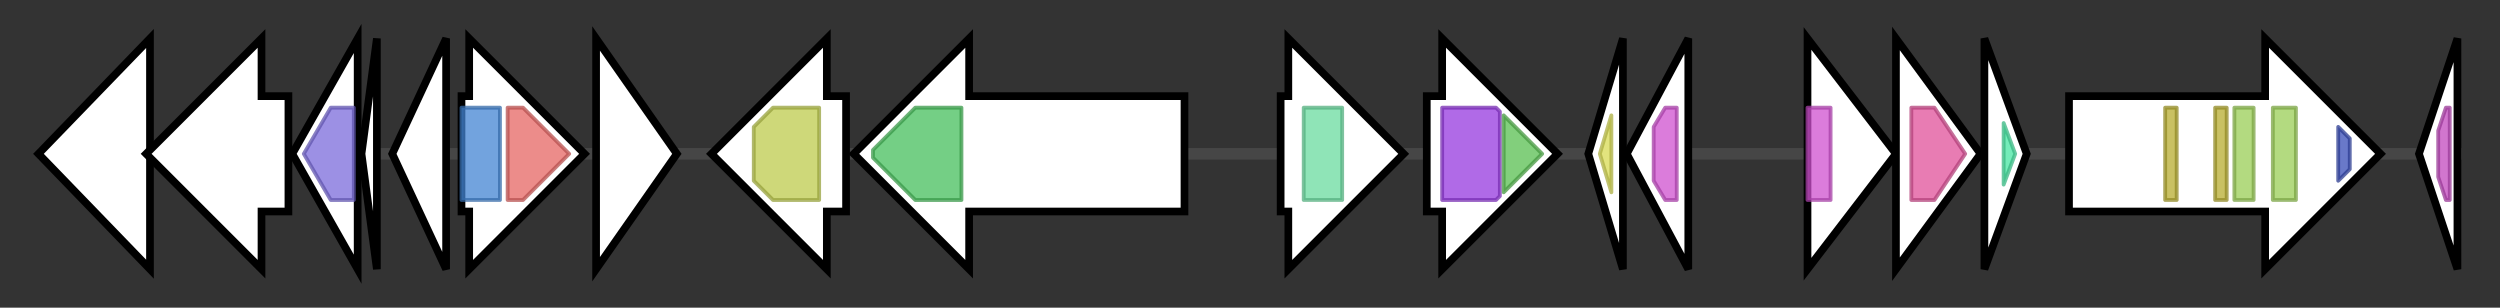 <svg version="1.1" baseProfile="full" xmlns="http://www.w3.org/2000/svg" width="650.067" height="80">
	<rect width="100%" height="100%" fill="#333333" stroke="none"/>
	<g>
		<line x1="10" y1="40.0" x2="640.067" y2="40.0" style="stroke:rgb(70,70,70); stroke-width:3 "/>
		<g>
			<title> (ctg480_1)</title>
			<polygon class=" (ctg480_1)" points="10,40 39,10 39,70" fill="rgb(255,255,255)" fill-opacity="1.0" stroke="rgb(0,0,0)" stroke-width="2"  />
		</g>
		<g>
			<title> (ctg480_2)</title>
			<polygon class=" (ctg480_2)" points="75,25 68,25 68,10 38,40 68,70 68,55 75,55" fill="rgb(255,255,255)" fill-opacity="1.0" stroke="rgb(0,0,0)" stroke-width="2"  />
		</g>
		<g>
			<title> (ctg480_3)</title>
			<polygon class=" (ctg480_3)" points="76,40 93,10 93,70" fill="rgb(255,255,255)" fill-opacity="1.0" stroke="rgb(0,0,0)" stroke-width="2"  />
			<g>
				<title>Uma2 (PF05685)
"Putative restriction endonuclease"</title>
				<polygon class="PF05685" points="79,40 86,28 92,28 92,52 86,52" stroke-linejoin="round" width="14" height="24" fill="rgb(123,107,219)" stroke="rgb(98,85,175)" stroke-width="1" opacity="0.75" />
			</g>
		</g>
		<g>
			<title> (ctg480_4)</title>
			<polygon class=" (ctg480_4)" points="94,40 98,10 98,70" fill="rgb(255,255,255)" fill-opacity="1.0" stroke="rgb(0,0,0)" stroke-width="2"  />
		</g>
		<g>
			<title> (ctg480_5)</title>
			<polygon class=" (ctg480_5)" points="102,40 116,10 116,70" fill="rgb(255,255,255)" fill-opacity="1.0" stroke="rgb(0,0,0)" stroke-width="2"  />
		</g>
		<g>
			<title> (ctg480_6)</title>
			<polygon class=" (ctg480_6)" points="120,25 122,25 122,10 152,40 122,70 122,55 120,55" fill="rgb(255,255,255)" fill-opacity="1.0" stroke="rgb(0,0,0)" stroke-width="2"  />
			<g>
				<title>DUF4277 (PF14104)
"Domain of unknown function (DUF4277)"</title>
				<rect class="PF14104" x="120" y="28" stroke-linejoin="round" width="10" height="24" fill="rgb(67,132,210)" stroke="rgb(53,105,168)" stroke-width="1" opacity="0.75" />
			</g>
			<g>
				<title>DDE_Tnp_1 (PF01609)
"Transposase DDE domain"</title>
				<polygon class="PF01609" points="132,28 136,28 148,40 136,52 132,52" stroke-linejoin="round" width="19" height="24" fill="rgb(229,102,99)" stroke="rgb(183,81,79)" stroke-width="1" opacity="0.75" />
			</g>
		</g>
		<g>
			<title> (ctg480_7)</title>
			<polygon class=" (ctg480_7)" points="155,10 176,40 155,70" fill="rgb(255,255,255)" fill-opacity="1.0" stroke="rgb(0,0,0)" stroke-width="2"  />
		</g>
		<g>
			<title> (ctg480_8)</title>
			<polygon class=" (ctg480_8)" points="220,25 215,25 215,10 185,40 215,70 215,55 220,55" fill="rgb(255,255,255)" fill-opacity="1.0" stroke="rgb(0,0,0)" stroke-width="2"  />
			<g>
				<title>Esterase_PHB (PF10503)
"Esterase PHB depolymerase"</title>
				<polygon class="PF10503" points="196,33 201,28 213,28 213,52 201,52 196,47" stroke-linejoin="round" width="17" height="24" fill="rgb(189,202,77)" stroke="rgb(151,161,61)" stroke-width="1" opacity="0.75" />
			</g>
		</g>
		<g>
			<title> (ctg480_9)</title>
			<polygon class=" (ctg480_9)" points="308,25 252,25 252,10 222,40 252,70 252,55 308,55" fill="rgb(255,255,255)" fill-opacity="1.0" stroke="rgb(0,0,0)" stroke-width="2"  />
			<g>
				<title>HlyD_D23 (PF16576)
"Barrel-sandwich domain of CusB or HlyD membrane-fusion"</title>
				<polygon class="PF16576" points="227,39 238,28 250,28 250,52 238,52 227,41" stroke-linejoin="round" width="23" height="24" fill="rgb(70,190,92)" stroke="rgb(56,152,73)" stroke-width="1" opacity="0.75" />
			</g>
		</g>
		<g>
			<title> (ctg480_10)</title>
			<polygon class=" (ctg480_10)" points="333,25 335,25 335,10 365,40 335,70 335,55 333,55" fill="rgb(255,255,255)" fill-opacity="1.0" stroke="rgb(0,0,0)" stroke-width="2"  />
			<g>
				<title>Methyltransf_11 (PF08241)
"Methyltransferase domain"</title>
				<rect class="PF08241" x="339" y="28" stroke-linejoin="round" width="10" height="24" fill="rgb(106,219,159)" stroke="rgb(84,175,127)" stroke-width="1" opacity="0.75" />
			</g>
		</g>
		<g>
			<title> (ctg480_11)</title>
			<polygon class=" (ctg480_11)" points="371,25 375,25 375,10 405,40 375,70 375,55 371,55" fill="rgb(255,255,255)" fill-opacity="1.0" stroke="rgb(0,0,0)" stroke-width="2"  />
			<g>
				<title>Radical_SAM (PF04055)
"Radical SAM superfamily"</title>
				<polygon class="PF04055" points="375,28 389,28 390,29 390,51 389,52 375,52" stroke-linejoin="round" width="15" height="24" fill="rgb(149,56,222)" stroke="rgb(119,44,177)" stroke-width="1" opacity="0.75" />
			</g>
			<g>
				<title>DUF3641 (PF12345)
"Protein of unknown function (DUF3641)"</title>
				<polygon class="PF12345" points="391,30 401,40 391,50" stroke-linejoin="round" width="13" height="24" fill="rgb(88,191,80)" stroke="rgb(70,152,64)" stroke-width="1" opacity="0.75" />
			</g>
		</g>
		<g>
			<title> (ctg480_12)</title>
			<polygon class=" (ctg480_12)" points="413,40 422,10 422,70" fill="rgb(255,255,255)" fill-opacity="1.0" stroke="rgb(0,0,0)" stroke-width="2"  />
			<g>
				<title>DUF3143 (PF11341)
"Protein of unknown function (DUF3143)"</title>
				<polygon class="PF11341" points="416,40 419,30 419,50" stroke-linejoin="round" width="6" height="24" fill="rgb(216,218,83)" stroke="rgb(172,174,66)" stroke-width="1" opacity="0.75" />
			</g>
		</g>
		<g>
			<title> (ctg480_13)</title>
			<polygon class=" (ctg480_13)" points="423,40 439,10 439,70" fill="rgb(255,255,255)" fill-opacity="1.0" stroke="rgb(0,0,0)" stroke-width="2"  />
			<g>
				<title>DnaJ (PF00226)
"DnaJ domain"</title>
				<polygon class="PF00226" points="430,33 433,28 436,28 436,52 433,52 430,47" stroke-linejoin="round" width="6" height="24" fill="rgb(207,80,207)" stroke="rgb(165,63,165)" stroke-width="1" opacity="0.75" />
			</g>
		</g>
		<g>
			<title> (ctg480_14)</title>
			<polygon class=" (ctg480_14)" points="470,10 493,40 470,70" fill="rgb(255,255,255)" fill-opacity="1.0" stroke="rgb(0,0,0)" stroke-width="2"  />
			<g>
				<title>DnaJ (PF00226)
"DnaJ domain"</title>
				<rect class="PF00226" x="470" y="28" stroke-linejoin="round" width="6" height="24" fill="rgb(207,80,207)" stroke="rgb(165,63,165)" stroke-width="1" opacity="0.75" />
			</g>
		</g>
		<g>
			<title> (ctg480_15)</title>
			<polygon class=" (ctg480_15)" points="493,10 515,40 493,70" fill="rgb(255,255,255)" fill-opacity="1.0" stroke="rgb(0,0,0)" stroke-width="2"  />
			<g>
				<title>DUF3611 (PF12263)
"Protein of unknown function (DUF3611)"</title>
				<polygon class="PF12263" points="497,28 503,28 511,40 503,52 497,52" stroke-linejoin="round" width="17" height="24" fill="rgb(224,81,153)" stroke="rgb(179,64,122)" stroke-width="1" opacity="0.75" />
			</g>
		</g>
		<g>
			<title> (ctg480_16)</title>
			<polygon class=" (ctg480_16)" points="516,10 527,40 516,70" fill="rgb(255,255,255)" fill-opacity="1.0" stroke="rgb(0,0,0)" stroke-width="2"  />
			<g>
				<title>DUF565 (PF04483)
"Protein of unknown function (DUF565)"</title>
				<polygon class="PF04483" points="521,32 524,40 521,48" stroke-linejoin="round" width="6" height="24" fill="rgb(70,229,162)" stroke="rgb(56,183,129)" stroke-width="1" opacity="0.75" />
			</g>
		</g>
		<g>
			<title> (ctg480_17)</title>
			<polygon class=" (ctg480_17)" points="538,25 589,25 589,10 619,40 589,70 589,55 538,55" fill="rgb(255,255,255)" fill-opacity="1.0" stroke="rgb(0,0,0)" stroke-width="2"  />
			<g>
				<title>TPR_8 (PF13181)
"Tetratricopeptide repeat"</title>
				<rect class="PF13181" x="563" y="28" stroke-linejoin="round" width="3" height="24" fill="rgb(182,172,47)" stroke="rgb(145,137,37)" stroke-width="1" opacity="0.75" />
			</g>
			<g>
				<title>TPR_8 (PF13181)
"Tetratricopeptide repeat"</title>
				<rect class="PF13181" x="576" y="28" stroke-linejoin="round" width="3" height="24" fill="rgb(182,172,47)" stroke="rgb(145,137,37)" stroke-width="1" opacity="0.75" />
			</g>
			<g>
				<title>TPR_16 (PF13432)
"Tetratricopeptide repeat"</title>
				<rect class="PF13432" x="581" y="28" stroke-linejoin="round" width="5" height="24" fill="rgb(154,205,86)" stroke="rgb(123,164,68)" stroke-width="1" opacity="0.75" />
			</g>
			<g>
				<title>TPR_16 (PF13432)
"Tetratricopeptide repeat"</title>
				<rect class="PF13432" x="591" y="28" stroke-linejoin="round" width="6" height="24" fill="rgb(154,205,86)" stroke="rgb(123,164,68)" stroke-width="1" opacity="0.75" />
			</g>
			<g>
				<title>TPR_11 (PF13414)
"TPR repeat"</title>
				<polygon class="PF13414" points="608,33 611,36 611,44 608,47" stroke-linejoin="round" width="3" height="24" fill="rgb(55,76,182)" stroke="rgb(44,60,145)" stroke-width="1" opacity="0.75" />
			</g>
		</g>
		<g>
			<title> (ctg480_18)</title>
			<polygon class=" (ctg480_18)" points="629,40 639,10 639,70" fill="rgb(255,255,255)" fill-opacity="1.0" stroke="rgb(0,0,0)" stroke-width="2"  />
			<g>
				<title>TPR_1 (PF00515)
"Tetratricopeptide repeat"</title>
				<polygon class="PF00515" points="634,34 636,28 637,28 637,52 636,52 634,46" stroke-linejoin="round" width="3" height="24" fill="rgb(193,73,189)" stroke="rgb(154,58,151)" stroke-width="1" opacity="0.75" />
			</g>
		</g>
	</g>
</svg>
